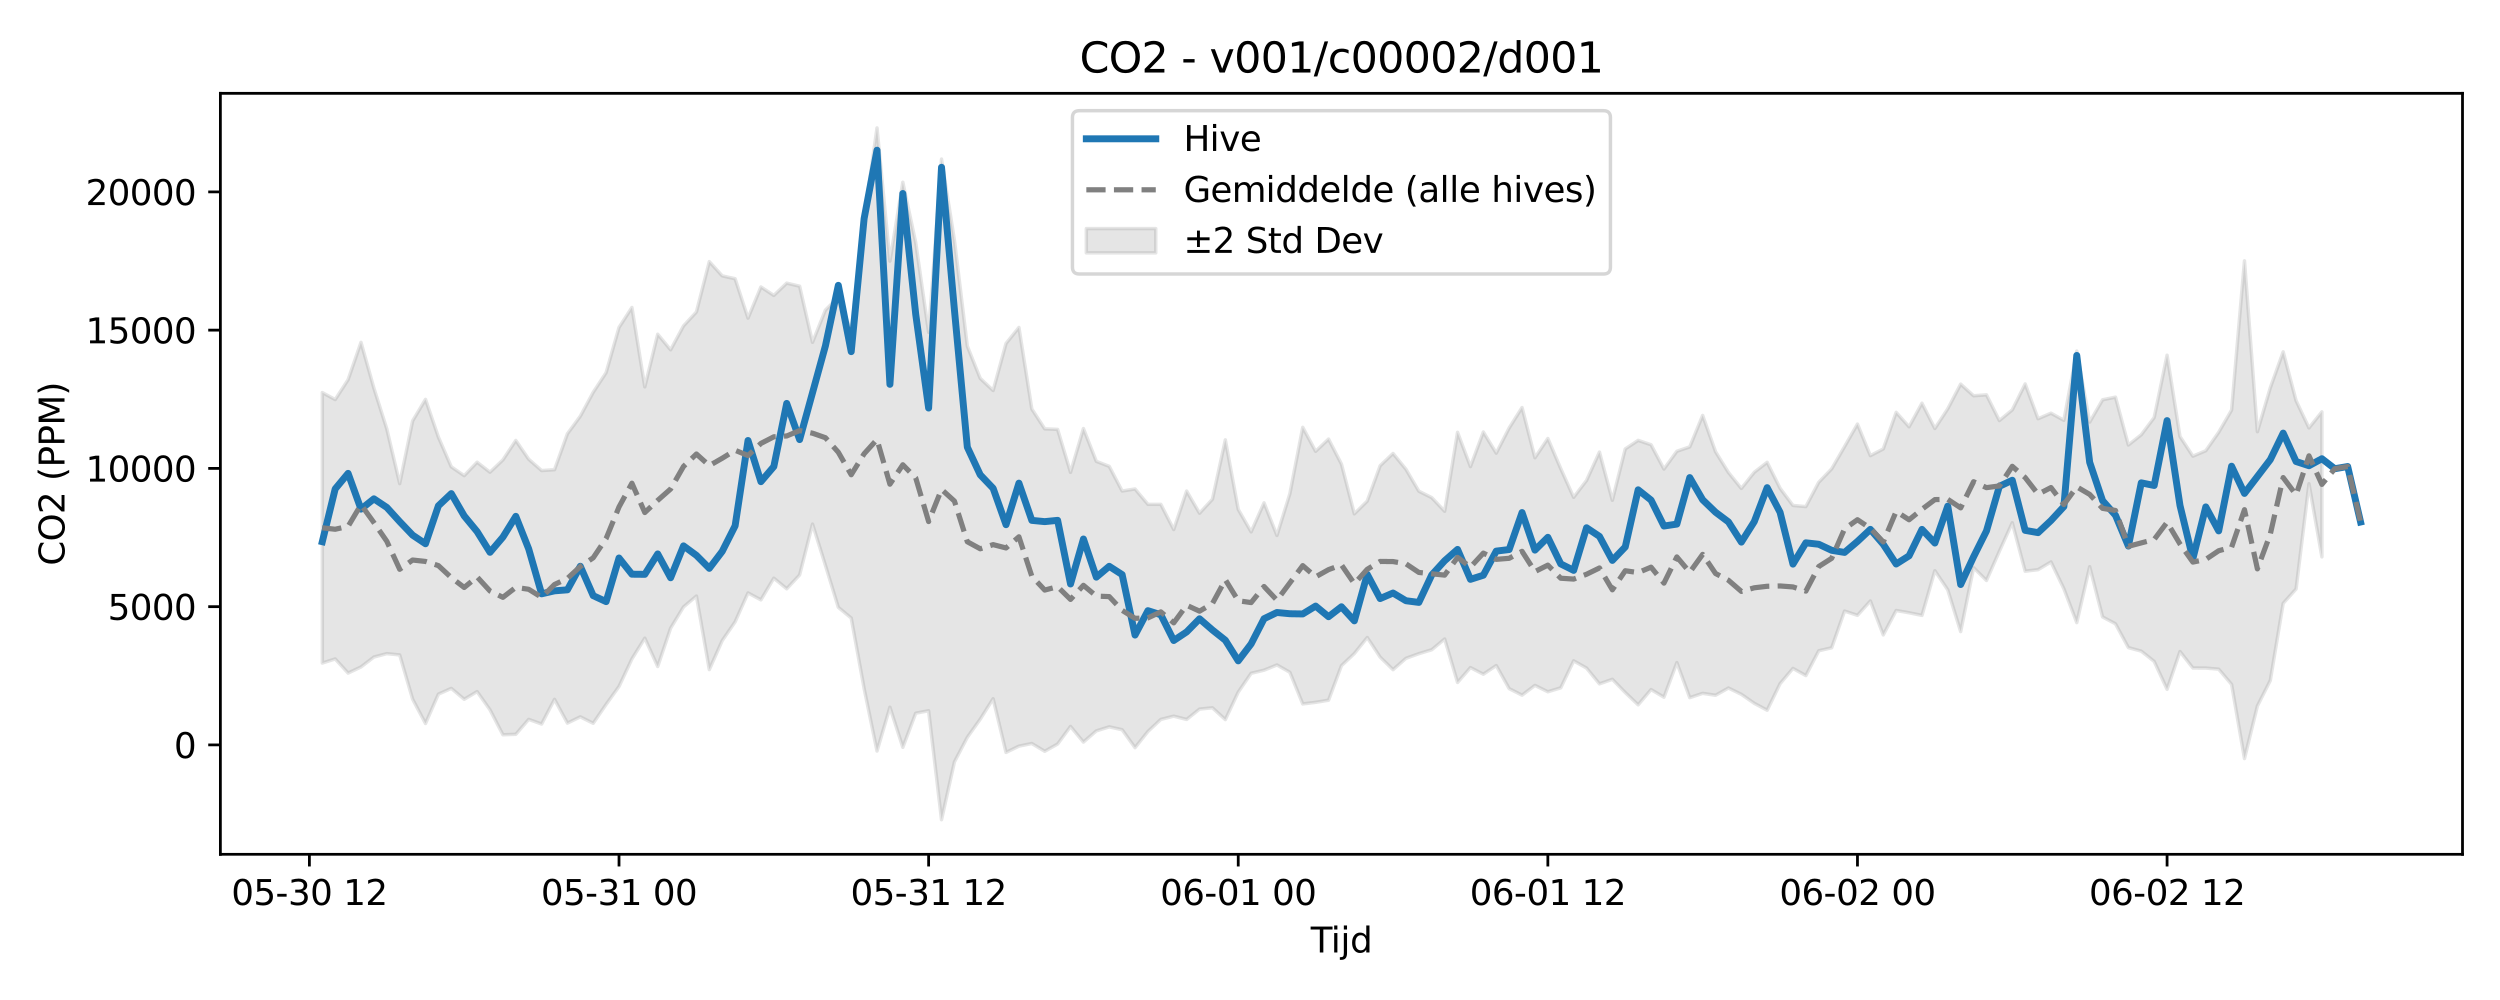 <?xml version="1.0" encoding="utf-8" standalone="no"?>
<!DOCTYPE svg PUBLIC "-//W3C//DTD SVG 1.1//EN"
  "http://www.w3.org/Graphics/SVG/1.1/DTD/svg11.dtd">
<svg xmlns:xlink="http://www.w3.org/1999/xlink" width="720pt" height="288pt" viewBox="0 0 720 288" xmlns="http://www.w3.org/2000/svg" version="1.1">
 <defs>
  <style type="text/css">*{stroke-linejoin: round; stroke-linecap: butt}</style>
 </defs>
 <g id="figure_1">
  <g id="patch_1">
   <path d="M 0 288 
L 720 288 
L 720 0 
L 0 0 
z
" style="fill: #ffffff"/>
  </g>
  <g id="axes_1">
   <g id="patch_2">
    <path d="M 63.47 246.04 
L 709.2 246.04 
L 709.2 26.88 
L 63.47 26.88 
z
" style="fill: #ffffff"/>
   </g>
   <g id="FillBetweenPolyCollection_1">
    <defs>
     <path id="m16fd9bbaed" d="M 92.821 -174.942 
L 92.821 -97.038 
L 96.537 -98.224 
L 100.252 -94.155 
L 103.967 -95.912 
L 107.683 -98.771 
L 111.398 -99.751 
L 115.114 -99.376 
L 118.829 -86.657 
L 122.544 -79.624 
L 126.26 -88.085 
L 129.975 -89.747 
L 133.69 -86.605 
L 137.406 -88.816 
L 141.121 -83.571 
L 144.836 -76.383 
L 148.552 -76.519 
L 152.267 -80.82 
L 155.983 -79.477 
L 159.698 -86.599 
L 163.413 -79.742 
L 167.129 -81.551 
L 170.844 -79.695 
L 174.559 -85.127 
L 178.275 -90.304 
L 181.99 -98.219 
L 185.705 -104.205 
L 189.421 -96.044 
L 193.136 -107.08 
L 196.852 -113.195 
L 200.567 -116.335 
L 204.282 -95.151 
L 207.998 -103.497 
L 211.713 -108.905 
L 215.428 -117.235 
L 219.144 -115.233 
L 222.859 -121.488 
L 226.574 -118.427 
L 230.29 -122.42 
L 234.005 -137.067 
L 237.721 -125.183 
L 241.436 -113.085 
L 245.151 -110.001 
L 248.867 -89.713 
L 252.582 -71.7 
L 256.297 -84.316 
L 260.013 -72.768 
L 263.728 -82.601 
L 267.443 -83.304 
L 271.159 -51.922 
L 274.874 -68.562 
L 278.589 -75.65 
L 282.305 -80.87 
L 286.02 -86.763 
L 289.736 -71.301 
L 293.451 -73.111 
L 297.166 -73.869 
L 300.882 -71.629 
L 304.597 -73.724 
L 308.312 -78.782 
L 312.028 -74.279 
L 315.743 -77.502 
L 319.458 -78.667 
L 323.174 -77.838 
L 326.889 -72.668 
L 330.605 -77.336 
L 334.32 -80.811 
L 338.035 -81.745 
L 341.751 -80.799 
L 345.466 -83.781 
L 349.181 -84.152 
L 352.897 -80.753 
L 356.612 -88.667 
L 360.327 -94.09 
L 364.043 -94.985 
L 367.758 -96.492 
L 371.474 -94.39 
L 375.189 -85.267 
L 378.904 -85.727 
L 382.62 -86.34 
L 386.335 -96.282 
L 390.05 -99.778 
L 393.766 -104.398 
L 397.481 -98.752 
L 401.196 -95.131 
L 404.912 -98.405 
L 408.627 -99.74 
L 412.343 -100.87 
L 416.058 -103.971 
L 419.773 -91.457 
L 423.489 -95.737 
L 427.204 -93.824 
L 430.919 -96.32 
L 434.635 -89.676 
L 438.35 -87.791 
L 442.065 -90.602 
L 445.781 -88.768 
L 449.496 -89.904 
L 453.212 -97.682 
L 456.927 -95.595 
L 460.642 -91.046 
L 464.358 -92.357 
L 468.073 -88.549 
L 471.788 -85.011 
L 475.504 -89.403 
L 479.219 -87.203 
L 482.934 -97.173 
L 486.65 -87.071 
L 490.365 -88.318 
L 494.081 -87.76 
L 497.796 -89.848 
L 501.511 -88.032 
L 505.227 -85.446 
L 508.942 -83.454 
L 512.657 -91.096 
L 516.373 -95.494 
L 520.088 -93.433 
L 523.803 -100.579 
L 527.519 -101.437 
L 531.234 -112.008 
L 534.949 -110.781 
L 538.665 -114.923 
L 542.38 -105.139 
L 546.096 -112.174 
L 549.811 -111.524 
L 553.526 -110.764 
L 557.242 -123.637 
L 560.957 -118.122 
L 564.672 -106.09 
L 568.388 -124.502 
L 572.103 -120.823 
L 575.818 -129.225 
L 579.534 -137.452 
L 583.249 -123.492 
L 586.965 -123.935 
L 590.68 -126.158 
L 594.395 -118.444 
L 598.111 -108.688 
L 601.826 -124.797 
L 605.541 -110.328 
L 609.257 -108.349 
L 612.972 -101.485 
L 616.687 -100.472 
L 620.403 -97.515 
L 624.118 -89.475 
L 627.834 -100.364 
L 631.549 -95.615 
L 635.264 -95.595 
L 638.98 -95.281 
L 642.695 -90.908 
L 646.41 -69.535 
L 650.126 -84.667 
L 653.841 -92.011 
L 657.556 -114.231 
L 661.272 -118.377 
L 664.987 -148.675 
L 668.703 -127.611 
L 668.703 -169.392 
L 668.703 -169.392 
L 664.987 -164.756 
L 661.272 -172.613 
L 657.556 -186.677 
L 653.841 -176.304 
L 650.126 -163.669 
L 646.41 -212.883 
L 642.695 -169.887 
L 638.98 -163.493 
L 635.264 -158.191 
L 631.549 -156.621 
L 627.834 -162.294 
L 624.118 -185.702 
L 620.403 -167.743 
L 616.687 -162.799 
L 612.972 -159.836 
L 609.257 -173.622 
L 605.541 -172.861 
L 601.826 -166.434 
L 598.111 -186.893 
L 594.395 -166.946 
L 590.68 -169.007 
L 586.965 -167.403 
L 583.249 -177.43 
L 579.534 -169.951 
L 575.818 -166.878 
L 572.103 -174.287 
L 568.388 -174.024 
L 564.672 -177.377 
L 560.957 -170.271 
L 557.242 -164.593 
L 553.526 -171.883 
L 549.811 -165.088 
L 546.096 -169.245 
L 542.38 -158.708 
L 538.665 -156.768 
L 534.949 -165.869 
L 531.234 -159.376 
L 527.519 -152.97 
L 523.803 -149.113 
L 520.088 -142.097 
L 516.373 -142.432 
L 512.657 -147.389 
L 508.942 -154.854 
L 505.227 -151.985 
L 501.511 -147.326 
L 497.796 -151.925 
L 494.081 -157.899 
L 490.365 -168.36 
L 486.65 -159.303 
L 482.934 -158.035 
L 479.219 -152.917 
L 475.504 -159.908 
L 471.788 -161.177 
L 468.073 -158.709 
L 464.358 -143.911 
L 460.642 -157.805 
L 456.927 -149.636 
L 453.212 -144.768 
L 449.496 -153.038 
L 445.781 -161.717 
L 442.065 -156.164 
L 438.35 -170.634 
L 434.635 -164.734 
L 430.919 -157.496 
L 427.204 -163.586 
L 423.489 -153.614 
L 419.773 -163.489 
L 416.058 -140.756 
L 412.343 -144.681 
L 408.627 -146.538 
L 404.912 -152.852 
L 401.196 -157.408 
L 397.481 -153.861 
L 393.766 -143.687 
L 390.05 -140.007 
L 386.335 -154.355 
L 382.62 -161.549 
L 378.904 -158.014 
L 375.189 -164.933 
L 371.474 -145.781 
L 367.758 -133.8 
L 364.043 -143.188 
L 360.327 -134.823 
L 356.612 -141.303 
L 352.897 -161.325 
L 349.181 -144.22 
L 345.466 -140.188 
L 341.751 -146.579 
L 338.035 -135.495 
L 334.32 -142.749 
L 330.605 -142.751 
L 326.889 -147.178 
L 323.174 -146.598 
L 319.458 -153.692 
L 315.743 -155.138 
L 312.028 -164.575 
L 308.312 -151.958 
L 304.597 -164.339 
L 300.882 -164.493 
L 297.166 -170.208 
L 293.451 -193.689 
L 289.736 -189.083 
L 286.02 -175.531 
L 282.305 -179.03 
L 278.589 -188.304 
L 274.874 -218.811 
L 271.159 -242.199 
L 267.443 -192.287 
L 263.728 -218.107 
L 260.013 -235.524 
L 256.297 -212.795 
L 252.582 -251.158 
L 248.867 -224.921 
L 245.151 -192.546 
L 241.436 -202.408 
L 237.721 -198.702 
L 234.005 -189.408 
L 230.29 -205.574 
L 226.574 -206.46 
L 222.859 -202.915 
L 219.144 -205.356 
L 215.428 -196.381 
L 211.713 -207.728 
L 207.998 -208.551 
L 204.282 -212.655 
L 200.567 -198.155 
L 196.852 -194.141 
L 193.136 -187.254 
L 189.421 -191.743 
L 185.705 -176.579 
L 181.99 -199.451 
L 178.275 -193.696 
L 174.559 -180.675 
L 170.844 -175.017 
L 167.129 -168.133 
L 163.413 -163.066 
L 159.698 -152.728 
L 155.983 -152.481 
L 152.267 -155.745 
L 148.552 -161.154 
L 144.836 -155.549 
L 141.121 -152.002 
L 137.406 -154.885 
L 133.69 -151.012 
L 129.975 -153.552 
L 126.26 -162.116 
L 122.544 -172.989 
L 118.829 -166.77 
L 115.114 -148.71 
L 111.398 -164.48 
L 107.683 -176.213 
L 103.967 -189.406 
L 100.252 -178.653 
L 96.537 -172.926 
L 92.821 -174.942 
z
" style="stroke: #808080; stroke-opacity: 0.2"/>
    </defs>
    <g clip-path="url(#p2570e0ee5f)">
     <use xlink:href="#m16fd9bbaed" x="0" y="288" style="fill: #808080; fill-opacity: 0.2; stroke: #808080; stroke-opacity: 0.2"/>
    </g>
   </g>
   <g id="matplotlib.axis_1">
    <g id="xtick_1">
     <g id="line2d_1">
      <defs>
       <path id="me4a7b52207" d="M 0 0 
L 0 3.5 
" style="stroke: #000000; stroke-width: 0.8"/>
      </defs>
      <g>
       <use xlink:href="#me4a7b52207" x="89.106" y="246.04" style="stroke: #000000; stroke-width: 0.8"/>
      </g>
     </g>
     <g id="text_1">
      <!-- 05-30 12 -->
      <g transform="translate(66.626 260.638) scale(0.1 -0.1)">
       <defs>
        <path id="DejaVuSans-30" d="M 2034 4250 
Q 1547 4250 1301 3770 
Q 1056 3291 1056 2328 
Q 1056 1369 1301 889 
Q 1547 409 2034 409 
Q 2525 409 2770 889 
Q 3016 1369 3016 2328 
Q 3016 3291 2770 3770 
Q 2525 4250 2034 4250 
z
M 2034 4750 
Q 2819 4750 3233 4129 
Q 3647 3509 3647 2328 
Q 3647 1150 3233 529 
Q 2819 -91 2034 -91 
Q 1250 -91 836 529 
Q 422 1150 422 2328 
Q 422 3509 836 4129 
Q 1250 4750 2034 4750 
z
" transform="scale(0.016)"/>
        <path id="DejaVuSans-35" d="M 691 4666 
L 3169 4666 
L 3169 4134 
L 1269 4134 
L 1269 2991 
Q 1406 3038 1543 3061 
Q 1681 3084 1819 3084 
Q 2600 3084 3056 2656 
Q 3513 2228 3513 1497 
Q 3513 744 3044 326 
Q 2575 -91 1722 -91 
Q 1428 -91 1123 -41 
Q 819 9 494 109 
L 494 744 
Q 775 591 1075 516 
Q 1375 441 1709 441 
Q 2250 441 2565 725 
Q 2881 1009 2881 1497 
Q 2881 1984 2565 2268 
Q 2250 2553 1709 2553 
Q 1456 2553 1204 2497 
Q 953 2441 691 2322 
L 691 4666 
z
" transform="scale(0.016)"/>
        <path id="DejaVuSans-2d" d="M 313 2009 
L 1997 2009 
L 1997 1497 
L 313 1497 
L 313 2009 
z
" transform="scale(0.016)"/>
        <path id="DejaVuSans-33" d="M 2597 2516 
Q 3050 2419 3304 2112 
Q 3559 1806 3559 1356 
Q 3559 666 3084 287 
Q 2609 -91 1734 -91 
Q 1441 -91 1130 -33 
Q 819 25 488 141 
L 488 750 
Q 750 597 1062 519 
Q 1375 441 1716 441 
Q 2309 441 2620 675 
Q 2931 909 2931 1356 
Q 2931 1769 2642 2001 
Q 2353 2234 1838 2234 
L 1294 2234 
L 1294 2753 
L 1863 2753 
Q 2328 2753 2575 2939 
Q 2822 3125 2822 3475 
Q 2822 3834 2567 4026 
Q 2313 4219 1838 4219 
Q 1578 4219 1281 4162 
Q 984 4106 628 3988 
L 628 4550 
Q 988 4650 1302 4700 
Q 1616 4750 1894 4750 
Q 2613 4750 3031 4423 
Q 3450 4097 3450 3541 
Q 3450 3153 3228 2886 
Q 3006 2619 2597 2516 
z
" transform="scale(0.016)"/>
        <path id="DejaVuSans-20" transform="scale(0.016)"/>
        <path id="DejaVuSans-31" d="M 794 531 
L 1825 531 
L 1825 4091 
L 703 3866 
L 703 4441 
L 1819 4666 
L 2450 4666 
L 2450 531 
L 3481 531 
L 3481 0 
L 794 0 
L 794 531 
z
" transform="scale(0.016)"/>
        <path id="DejaVuSans-32" d="M 1228 531 
L 3431 531 
L 3431 0 
L 469 0 
L 469 531 
Q 828 903 1448 1529 
Q 2069 2156 2228 2338 
Q 2531 2678 2651 2914 
Q 2772 3150 2772 3378 
Q 2772 3750 2511 3984 
Q 2250 4219 1831 4219 
Q 1534 4219 1204 4116 
Q 875 4013 500 3803 
L 500 4441 
Q 881 4594 1212 4672 
Q 1544 4750 1819 4750 
Q 2544 4750 2975 4387 
Q 3406 4025 3406 3419 
Q 3406 3131 3298 2873 
Q 3191 2616 2906 2266 
Q 2828 2175 2409 1742 
Q 1991 1309 1228 531 
z
" transform="scale(0.016)"/>
       </defs>
       <use xlink:href="#DejaVuSans-30"/>
       <use xlink:href="#DejaVuSans-35" transform="translate(63.623 0)"/>
       <use xlink:href="#DejaVuSans-2d" transform="translate(127.246 0)"/>
       <use xlink:href="#DejaVuSans-33" transform="translate(163.33 0)"/>
       <use xlink:href="#DejaVuSans-30" transform="translate(226.953 0)"/>
       <use xlink:href="#DejaVuSans-20" transform="translate(290.576 0)"/>
       <use xlink:href="#DejaVuSans-31" transform="translate(322.363 0)"/>
       <use xlink:href="#DejaVuSans-32" transform="translate(385.986 0)"/>
      </g>
     </g>
    </g>
    <g id="xtick_2">
     <g id="line2d_2">
      <g>
       <use xlink:href="#me4a7b52207" x="178.275" y="246.04" style="stroke: #000000; stroke-width: 0.8"/>
      </g>
     </g>
     <g id="text_2">
      <!-- 05-31 00 -->
      <g transform="translate(155.794 260.638) scale(0.1 -0.1)">
       <use xlink:href="#DejaVuSans-30"/>
       <use xlink:href="#DejaVuSans-35" transform="translate(63.623 0)"/>
       <use xlink:href="#DejaVuSans-2d" transform="translate(127.246 0)"/>
       <use xlink:href="#DejaVuSans-33" transform="translate(163.33 0)"/>
       <use xlink:href="#DejaVuSans-31" transform="translate(226.953 0)"/>
       <use xlink:href="#DejaVuSans-20" transform="translate(290.576 0)"/>
       <use xlink:href="#DejaVuSans-30" transform="translate(322.363 0)"/>
       <use xlink:href="#DejaVuSans-30" transform="translate(385.986 0)"/>
      </g>
     </g>
    </g>
    <g id="xtick_3">
     <g id="line2d_3">
      <g>
       <use xlink:href="#me4a7b52207" x="267.443" y="246.04" style="stroke: #000000; stroke-width: 0.8"/>
      </g>
     </g>
     <g id="text_3">
      <!-- 05-31 12 -->
      <g transform="translate(244.963 260.638) scale(0.1 -0.1)">
       <use xlink:href="#DejaVuSans-30"/>
       <use xlink:href="#DejaVuSans-35" transform="translate(63.623 0)"/>
       <use xlink:href="#DejaVuSans-2d" transform="translate(127.246 0)"/>
       <use xlink:href="#DejaVuSans-33" transform="translate(163.33 0)"/>
       <use xlink:href="#DejaVuSans-31" transform="translate(226.953 0)"/>
       <use xlink:href="#DejaVuSans-20" transform="translate(290.576 0)"/>
       <use xlink:href="#DejaVuSans-31" transform="translate(322.363 0)"/>
       <use xlink:href="#DejaVuSans-32" transform="translate(385.986 0)"/>
      </g>
     </g>
    </g>
    <g id="xtick_4">
     <g id="line2d_4">
      <g>
       <use xlink:href="#me4a7b52207" x="356.612" y="246.04" style="stroke: #000000; stroke-width: 0.8"/>
      </g>
     </g>
     <g id="text_4">
      <!-- 06-01 00 -->
      <g transform="translate(334.132 260.638) scale(0.1 -0.1)">
       <defs>
        <path id="DejaVuSans-36" d="M 2113 2584 
Q 1688 2584 1439 2293 
Q 1191 2003 1191 1497 
Q 1191 994 1439 701 
Q 1688 409 2113 409 
Q 2538 409 2786 701 
Q 3034 994 3034 1497 
Q 3034 2003 2786 2293 
Q 2538 2584 2113 2584 
z
M 3366 4563 
L 3366 3988 
Q 3128 4100 2886 4159 
Q 2644 4219 2406 4219 
Q 1781 4219 1451 3797 
Q 1122 3375 1075 2522 
Q 1259 2794 1537 2939 
Q 1816 3084 2150 3084 
Q 2853 3084 3261 2657 
Q 3669 2231 3669 1497 
Q 3669 778 3244 343 
Q 2819 -91 2113 -91 
Q 1303 -91 875 529 
Q 447 1150 447 2328 
Q 447 3434 972 4092 
Q 1497 4750 2381 4750 
Q 2619 4750 2861 4703 
Q 3103 4656 3366 4563 
z
" transform="scale(0.016)"/>
       </defs>
       <use xlink:href="#DejaVuSans-30"/>
       <use xlink:href="#DejaVuSans-36" transform="translate(63.623 0)"/>
       <use xlink:href="#DejaVuSans-2d" transform="translate(127.246 0)"/>
       <use xlink:href="#DejaVuSans-30" transform="translate(163.33 0)"/>
       <use xlink:href="#DejaVuSans-31" transform="translate(226.953 0)"/>
       <use xlink:href="#DejaVuSans-20" transform="translate(290.576 0)"/>
       <use xlink:href="#DejaVuSans-30" transform="translate(322.363 0)"/>
       <use xlink:href="#DejaVuSans-30" transform="translate(385.986 0)"/>
      </g>
     </g>
    </g>
    <g id="xtick_5">
     <g id="line2d_5">
      <g>
       <use xlink:href="#me4a7b52207" x="445.781" y="246.04" style="stroke: #000000; stroke-width: 0.8"/>
      </g>
     </g>
     <g id="text_5">
      <!-- 06-01 12 -->
      <g transform="translate(423.3 260.638) scale(0.1 -0.1)">
       <use xlink:href="#DejaVuSans-30"/>
       <use xlink:href="#DejaVuSans-36" transform="translate(63.623 0)"/>
       <use xlink:href="#DejaVuSans-2d" transform="translate(127.246 0)"/>
       <use xlink:href="#DejaVuSans-30" transform="translate(163.33 0)"/>
       <use xlink:href="#DejaVuSans-31" transform="translate(226.953 0)"/>
       <use xlink:href="#DejaVuSans-20" transform="translate(290.576 0)"/>
       <use xlink:href="#DejaVuSans-31" transform="translate(322.363 0)"/>
       <use xlink:href="#DejaVuSans-32" transform="translate(385.986 0)"/>
      </g>
     </g>
    </g>
    <g id="xtick_6">
     <g id="line2d_6">
      <g>
       <use xlink:href="#me4a7b52207" x="534.949" y="246.04" style="stroke: #000000; stroke-width: 0.8"/>
      </g>
     </g>
     <g id="text_6">
      <!-- 06-02 00 -->
      <g transform="translate(512.469 260.638) scale(0.1 -0.1)">
       <use xlink:href="#DejaVuSans-30"/>
       <use xlink:href="#DejaVuSans-36" transform="translate(63.623 0)"/>
       <use xlink:href="#DejaVuSans-2d" transform="translate(127.246 0)"/>
       <use xlink:href="#DejaVuSans-30" transform="translate(163.33 0)"/>
       <use xlink:href="#DejaVuSans-32" transform="translate(226.953 0)"/>
       <use xlink:href="#DejaVuSans-20" transform="translate(290.576 0)"/>
       <use xlink:href="#DejaVuSans-30" transform="translate(322.363 0)"/>
       <use xlink:href="#DejaVuSans-30" transform="translate(385.986 0)"/>
      </g>
     </g>
    </g>
    <g id="xtick_7">
     <g id="line2d_7">
      <g>
       <use xlink:href="#me4a7b52207" x="624.118" y="246.04" style="stroke: #000000; stroke-width: 0.8"/>
      </g>
     </g>
     <g id="text_7">
      <!-- 06-02 12 -->
      <g transform="translate(601.638 260.638) scale(0.1 -0.1)">
       <use xlink:href="#DejaVuSans-30"/>
       <use xlink:href="#DejaVuSans-36" transform="translate(63.623 0)"/>
       <use xlink:href="#DejaVuSans-2d" transform="translate(127.246 0)"/>
       <use xlink:href="#DejaVuSans-30" transform="translate(163.33 0)"/>
       <use xlink:href="#DejaVuSans-32" transform="translate(226.953 0)"/>
       <use xlink:href="#DejaVuSans-20" transform="translate(290.576 0)"/>
       <use xlink:href="#DejaVuSans-31" transform="translate(322.363 0)"/>
       <use xlink:href="#DejaVuSans-32" transform="translate(385.986 0)"/>
      </g>
     </g>
    </g>
    <g id="text_8">
     <!-- Tijd -->
     <g transform="translate(377.485 274.317) scale(0.1 -0.1)">
      <defs>
       <path id="DejaVuSans-54" d="M -19 4666 
L 3928 4666 
L 3928 4134 
L 2272 4134 
L 2272 0 
L 1638 0 
L 1638 4134 
L -19 4134 
L -19 4666 
z
" transform="scale(0.016)"/>
       <path id="DejaVuSans-69" d="M 603 3500 
L 1178 3500 
L 1178 0 
L 603 0 
L 603 3500 
z
M 603 4863 
L 1178 4863 
L 1178 4134 
L 603 4134 
L 603 4863 
z
" transform="scale(0.016)"/>
       <path id="DejaVuSans-6a" d="M 603 3500 
L 1178 3500 
L 1178 -63 
Q 1178 -731 923 -1031 
Q 669 -1331 103 -1331 
L -116 -1331 
L -116 -844 
L 38 -844 
Q 366 -844 484 -692 
Q 603 -541 603 -63 
L 603 3500 
z
M 603 4863 
L 1178 4863 
L 1178 4134 
L 603 4134 
L 603 4863 
z
" transform="scale(0.016)"/>
       <path id="DejaVuSans-64" d="M 2906 2969 
L 2906 4863 
L 3481 4863 
L 3481 0 
L 2906 0 
L 2906 525 
Q 2725 213 2448 61 
Q 2172 -91 1784 -91 
Q 1150 -91 751 415 
Q 353 922 353 1747 
Q 353 2572 751 3078 
Q 1150 3584 1784 3584 
Q 2172 3584 2448 3432 
Q 2725 3281 2906 2969 
z
M 947 1747 
Q 947 1113 1208 752 
Q 1469 391 1925 391 
Q 2381 391 2643 752 
Q 2906 1113 2906 1747 
Q 2906 2381 2643 2742 
Q 2381 3103 1925 3103 
Q 1469 3103 1208 2742 
Q 947 2381 947 1747 
z
" transform="scale(0.016)"/>
      </defs>
      <use xlink:href="#DejaVuSans-54"/>
      <use xlink:href="#DejaVuSans-69" transform="translate(57.959 0)"/>
      <use xlink:href="#DejaVuSans-6a" transform="translate(85.742 0)"/>
      <use xlink:href="#DejaVuSans-64" transform="translate(113.525 0)"/>
     </g>
    </g>
   </g>
   <g id="matplotlib.axis_2">
    <g id="ytick_1">
     <g id="line2d_8">
      <defs>
       <path id="m08d2288d53" d="M 0 0 
L -3.5 0 
" style="stroke: #000000; stroke-width: 0.8"/>
      </defs>
      <g>
       <use xlink:href="#m08d2288d53" x="63.47" y="214.532" style="stroke: #000000; stroke-width: 0.8"/>
      </g>
     </g>
     <g id="text_9">
      <!-- 0 -->
      <g transform="translate(50.108 218.331) scale(0.1 -0.1)">
       <use xlink:href="#DejaVuSans-30"/>
      </g>
     </g>
    </g>
    <g id="ytick_2">
     <g id="line2d_9">
      <g>
       <use xlink:href="#m08d2288d53" x="63.47" y="174.716" style="stroke: #000000; stroke-width: 0.8"/>
      </g>
     </g>
     <g id="text_10">
      <!-- 5000 -->
      <g transform="translate(31.02 178.515) scale(0.1 -0.1)">
       <use xlink:href="#DejaVuSans-35"/>
       <use xlink:href="#DejaVuSans-30" transform="translate(63.623 0)"/>
       <use xlink:href="#DejaVuSans-30" transform="translate(127.246 0)"/>
       <use xlink:href="#DejaVuSans-30" transform="translate(190.869 0)"/>
      </g>
     </g>
    </g>
    <g id="ytick_3">
     <g id="line2d_10">
      <g>
       <use xlink:href="#m08d2288d53" x="63.47" y="134.9" style="stroke: #000000; stroke-width: 0.8"/>
      </g>
     </g>
     <g id="text_11">
      <!-- 10000 -->
      <g transform="translate(24.657 138.699) scale(0.1 -0.1)">
       <use xlink:href="#DejaVuSans-31"/>
       <use xlink:href="#DejaVuSans-30" transform="translate(63.623 0)"/>
       <use xlink:href="#DejaVuSans-30" transform="translate(127.246 0)"/>
       <use xlink:href="#DejaVuSans-30" transform="translate(190.869 0)"/>
       <use xlink:href="#DejaVuSans-30" transform="translate(254.492 0)"/>
      </g>
     </g>
    </g>
    <g id="ytick_4">
     <g id="line2d_11">
      <g>
       <use xlink:href="#m08d2288d53" x="63.47" y="95.084" style="stroke: #000000; stroke-width: 0.8"/>
      </g>
     </g>
     <g id="text_12">
      <!-- 15000 -->
      <g transform="translate(24.657 98.883) scale(0.1 -0.1)">
       <use xlink:href="#DejaVuSans-31"/>
       <use xlink:href="#DejaVuSans-35" transform="translate(63.623 0)"/>
       <use xlink:href="#DejaVuSans-30" transform="translate(127.246 0)"/>
       <use xlink:href="#DejaVuSans-30" transform="translate(190.869 0)"/>
       <use xlink:href="#DejaVuSans-30" transform="translate(254.492 0)"/>
      </g>
     </g>
    </g>
    <g id="ytick_5">
     <g id="line2d_12">
      <g>
       <use xlink:href="#m08d2288d53" x="63.47" y="55.268" style="stroke: #000000; stroke-width: 0.8"/>
      </g>
     </g>
     <g id="text_13">
      <!-- 20000 -->
      <g transform="translate(24.657 59.067) scale(0.1 -0.1)">
       <use xlink:href="#DejaVuSans-32"/>
       <use xlink:href="#DejaVuSans-30" transform="translate(63.623 0)"/>
       <use xlink:href="#DejaVuSans-30" transform="translate(127.246 0)"/>
       <use xlink:href="#DejaVuSans-30" transform="translate(190.869 0)"/>
       <use xlink:href="#DejaVuSans-30" transform="translate(254.492 0)"/>
      </g>
     </g>
    </g>
    <g id="text_14">
     <!-- CO2 (PPM) -->
     <g transform="translate(18.578 162.903) rotate(-90) scale(0.1 -0.1)">
      <defs>
       <path id="DejaVuSans-43" d="M 4122 4306 
L 4122 3641 
Q 3803 3938 3442 4084 
Q 3081 4231 2675 4231 
Q 1875 4231 1450 3742 
Q 1025 3253 1025 2328 
Q 1025 1406 1450 917 
Q 1875 428 2675 428 
Q 3081 428 3442 575 
Q 3803 722 4122 1019 
L 4122 359 
Q 3791 134 3420 21 
Q 3050 -91 2638 -91 
Q 1578 -91 968 557 
Q 359 1206 359 2328 
Q 359 3453 968 4101 
Q 1578 4750 2638 4750 
Q 3056 4750 3426 4639 
Q 3797 4528 4122 4306 
z
" transform="scale(0.016)"/>
       <path id="DejaVuSans-4f" d="M 2522 4238 
Q 1834 4238 1429 3725 
Q 1025 3213 1025 2328 
Q 1025 1447 1429 934 
Q 1834 422 2522 422 
Q 3209 422 3611 934 
Q 4013 1447 4013 2328 
Q 4013 3213 3611 3725 
Q 3209 4238 2522 4238 
z
M 2522 4750 
Q 3503 4750 4090 4092 
Q 4678 3434 4678 2328 
Q 4678 1225 4090 567 
Q 3503 -91 2522 -91 
Q 1538 -91 948 565 
Q 359 1222 359 2328 
Q 359 3434 948 4092 
Q 1538 4750 2522 4750 
z
" transform="scale(0.016)"/>
       <path id="DejaVuSans-28" d="M 1984 4856 
Q 1566 4138 1362 3434 
Q 1159 2731 1159 2009 
Q 1159 1288 1364 580 
Q 1569 -128 1984 -844 
L 1484 -844 
Q 1016 -109 783 600 
Q 550 1309 550 2009 
Q 550 2706 781 3412 
Q 1013 4119 1484 4856 
L 1984 4856 
z
" transform="scale(0.016)"/>
       <path id="DejaVuSans-50" d="M 1259 4147 
L 1259 2394 
L 2053 2394 
Q 2494 2394 2734 2622 
Q 2975 2850 2975 3272 
Q 2975 3691 2734 3919 
Q 2494 4147 2053 4147 
L 1259 4147 
z
M 628 4666 
L 2053 4666 
Q 2838 4666 3239 4311 
Q 3641 3956 3641 3272 
Q 3641 2581 3239 2228 
Q 2838 1875 2053 1875 
L 1259 1875 
L 1259 0 
L 628 0 
L 628 4666 
z
" transform="scale(0.016)"/>
       <path id="DejaVuSans-4d" d="M 628 4666 
L 1569 4666 
L 2759 1491 
L 3956 4666 
L 4897 4666 
L 4897 0 
L 4281 0 
L 4281 4097 
L 3078 897 
L 2444 897 
L 1241 4097 
L 1241 0 
L 628 0 
L 628 4666 
z
" transform="scale(0.016)"/>
       <path id="DejaVuSans-29" d="M 513 4856 
L 1013 4856 
Q 1481 4119 1714 3412 
Q 1947 2706 1947 2009 
Q 1947 1309 1714 600 
Q 1481 -109 1013 -844 
L 513 -844 
Q 928 -128 1133 580 
Q 1338 1288 1338 2009 
Q 1338 2731 1133 3434 
Q 928 4138 513 4856 
z
" transform="scale(0.016)"/>
      </defs>
      <use xlink:href="#DejaVuSans-43"/>
      <use xlink:href="#DejaVuSans-4f" transform="translate(69.824 0)"/>
      <use xlink:href="#DejaVuSans-32" transform="translate(148.535 0)"/>
      <use xlink:href="#DejaVuSans-20" transform="translate(212.158 0)"/>
      <use xlink:href="#DejaVuSans-28" transform="translate(243.945 0)"/>
      <use xlink:href="#DejaVuSans-50" transform="translate(282.959 0)"/>
      <use xlink:href="#DejaVuSans-50" transform="translate(343.262 0)"/>
      <use xlink:href="#DejaVuSans-4d" transform="translate(403.564 0)"/>
      <use xlink:href="#DejaVuSans-29" transform="translate(489.844 0)"/>
     </g>
    </g>
   </g>
   <g id="line2d_13">
    <path d="M 92.821 156.013 
L 96.537 140.803 
L 100.252 136.333 
L 103.967 146.627 
L 107.683 143.662 
L 111.398 146.136 
L 115.114 150.226 
L 118.829 154.115 
L 122.544 156.603 
L 126.26 145.671 
L 129.975 142.162 
L 133.69 148.583 
L 137.406 153.096 
L 141.121 159.06 
L 144.836 154.688 
L 148.552 148.708 
L 152.267 158.097 
L 155.983 171.023 
L 159.698 170.161 
L 163.413 169.871 
L 167.129 163.087 
L 170.844 171.552 
L 174.559 173.266 
L 178.275 160.706 
L 181.99 165.372 
L 185.705 165.409 
L 189.421 159.533 
L 193.136 166.394 
L 196.852 157.215 
L 200.567 159.947 
L 204.282 163.681 
L 207.998 158.797 
L 211.713 151.439 
L 215.428 126.865 
L 219.144 138.722 
L 222.859 134.366 
L 226.574 116.186 
L 230.29 126.6 
L 237.721 99.607 
L 241.436 82.18 
L 245.151 101.271 
L 248.867 62.945 
L 252.582 43.26 
L 256.297 110.684 
L 260.013 55.73 
L 263.728 90.517 
L 267.443 117.512 
L 271.159 48.181 
L 274.874 89.247 
L 278.589 128.78 
L 282.305 136.745 
L 286.02 140.637 
L 289.736 151.109 
L 293.451 139.149 
L 297.166 149.868 
L 300.882 150.229 
L 304.597 149.859 
L 308.312 168.186 
L 312.028 155.238 
L 315.743 166.219 
L 319.458 163.097 
L 323.174 165.486 
L 326.889 182.897 
L 330.605 175.873 
L 334.32 177.054 
L 338.035 184.468 
L 341.751 181.994 
L 345.466 178.214 
L 349.181 181.439 
L 352.897 184.388 
L 356.612 190.324 
L 360.327 185.439 
L 364.043 178.19 
L 367.758 176.396 
L 371.474 176.757 
L 375.189 176.815 
L 378.904 174.551 
L 382.62 177.614 
L 386.335 174.75 
L 390.05 178.801 
L 393.766 165.417 
L 397.481 172.388 
L 401.196 170.79 
L 404.912 173.012 
L 408.627 173.492 
L 412.343 165.577 
L 416.058 161.497 
L 419.773 158.236 
L 423.489 166.851 
L 427.204 165.666 
L 430.919 158.718 
L 434.635 158.266 
L 438.35 147.617 
L 442.065 158.431 
L 445.781 154.747 
L 449.496 162.405 
L 453.212 164.268 
L 456.927 151.997 
L 460.642 154.477 
L 464.358 161.396 
L 468.073 157.519 
L 471.788 141.069 
L 475.504 144.026 
L 479.219 151.498 
L 482.934 150.94 
L 486.65 137.548 
L 490.365 143.941 
L 494.081 147.519 
L 497.796 150.311 
L 501.511 156.13 
L 505.227 150.234 
L 508.942 140.45 
L 512.657 147.545 
L 516.373 162.466 
L 520.088 156.331 
L 523.803 156.748 
L 527.519 158.492 
L 531.234 159.097 
L 534.949 155.936 
L 538.665 152.456 
L 542.38 156.764 
L 546.096 162.436 
L 549.811 160.082 
L 553.526 152.467 
L 557.242 156.396 
L 560.957 145.759 
L 564.672 168.339 
L 568.388 160.355 
L 572.103 152.915 
L 575.818 140.068 
L 579.534 138.316 
L 583.249 152.745 
L 586.965 153.402 
L 590.68 149.916 
L 594.395 145.893 
L 598.111 102.374 
L 601.826 133.137 
L 605.541 144.195 
L 609.257 148.393 
L 612.972 157.266 
L 616.687 139.059 
L 620.403 139.818 
L 624.118 121.139 
L 627.834 145.566 
L 631.549 160.892 
L 635.264 145.993 
L 638.98 152.897 
L 642.695 134.271 
L 646.41 142.104 
L 653.841 132.383 
L 657.556 124.739 
L 661.272 132.917 
L 664.987 134.127 
L 668.703 132.113 
L 672.418 134.99 
L 676.133 134.362 
L 679.849 150.34 
L 679.849 150.34 
" clip-path="url(#p2570e0ee5f)" style="fill: none; stroke: #1f77b4; stroke-width: 2; stroke-linecap: square"/>
   </g>
   <g id="line2d_14">
    <path d="M 92.821 152.01 
L 96.537 152.425 
L 100.252 151.596 
L 103.967 145.341 
L 107.683 150.508 
L 111.398 155.884 
L 115.114 163.957 
L 118.829 161.287 
L 122.544 161.694 
L 126.26 162.899 
L 129.975 166.351 
L 133.69 169.192 
L 137.406 166.15 
L 141.121 170.213 
L 144.836 172.034 
L 148.552 169.163 
L 152.267 169.717 
L 155.983 172.021 
L 159.698 168.336 
L 163.413 166.596 
L 167.129 163.158 
L 170.844 160.644 
L 174.559 155.099 
L 178.275 146 
L 181.99 139.165 
L 185.705 147.608 
L 189.421 144.107 
L 193.136 140.833 
L 196.852 134.332 
L 200.567 130.755 
L 204.282 134.097 
L 207.998 131.976 
L 211.713 129.683 
L 215.428 131.192 
L 219.144 127.706 
L 222.859 125.799 
L 226.574 125.557 
L 230.29 124.003 
L 234.005 124.762 
L 237.721 126.058 
L 241.436 130.253 
L 245.151 136.726 
L 248.867 130.683 
L 252.582 126.571 
L 256.297 139.445 
L 260.013 133.854 
L 263.728 137.646 
L 267.443 150.205 
L 271.159 140.94 
L 274.874 144.313 
L 278.589 156.023 
L 282.305 158.05 
L 286.02 156.853 
L 289.736 157.808 
L 293.451 154.6 
L 297.166 165.962 
L 300.882 169.939 
L 304.597 168.968 
L 308.312 172.63 
L 312.028 168.573 
L 315.743 171.68 
L 319.458 171.82 
L 323.174 175.782 
L 326.889 178.077 
L 330.605 177.956 
L 334.32 176.22 
L 338.035 179.38 
L 341.751 174.311 
L 345.466 176.016 
L 349.181 173.814 
L 352.897 166.961 
L 356.612 173.015 
L 360.327 173.543 
L 364.043 168.914 
L 367.758 172.854 
L 375.189 162.9 
L 378.904 166.13 
L 382.62 164.055 
L 386.335 162.682 
L 390.05 168.107 
L 393.766 163.957 
L 397.481 161.693 
L 401.196 161.731 
L 404.912 162.371 
L 408.627 164.861 
L 416.058 165.636 
L 419.773 160.527 
L 423.489 163.325 
L 427.204 159.295 
L 430.919 161.092 
L 434.635 160.795 
L 438.35 158.787 
L 442.065 164.617 
L 445.781 162.757 
L 449.496 166.529 
L 453.212 166.775 
L 456.927 165.385 
L 460.642 163.575 
L 464.358 169.866 
L 468.073 164.371 
L 471.788 164.906 
L 475.504 163.344 
L 479.219 167.94 
L 482.934 160.396 
L 486.65 164.813 
L 490.365 159.661 
L 494.081 165.17 
L 497.796 167.113 
L 501.511 170.321 
L 505.227 169.285 
L 508.942 168.846 
L 512.657 168.758 
L 516.373 169.037 
L 520.088 170.235 
L 523.803 163.154 
L 527.519 160.796 
L 531.234 152.308 
L 534.949 149.675 
L 538.665 152.155 
L 542.38 156.077 
L 546.096 147.291 
L 549.811 149.694 
L 553.526 146.676 
L 557.242 143.885 
L 560.957 143.804 
L 564.672 146.267 
L 568.388 138.737 
L 572.103 140.445 
L 575.818 139.948 
L 579.534 134.299 
L 583.249 137.539 
L 586.965 142.331 
L 590.68 140.417 
L 594.395 145.305 
L 598.111 140.21 
L 601.826 142.385 
L 605.541 146.406 
L 609.257 147.014 
L 612.972 157.339 
L 620.403 155.371 
L 624.118 150.412 
L 627.834 156.671 
L 631.549 161.882 
L 635.264 161.107 
L 638.98 158.613 
L 642.695 157.602 
L 646.41 146.791 
L 650.126 163.832 
L 653.841 153.843 
L 657.556 137.546 
L 661.272 142.505 
L 664.987 131.285 
L 668.703 139.499 
L 672.418 134.99 
L 676.133 134.362 
L 679.849 150.34 
L 679.849 150.34 
" clip-path="url(#p2570e0ee5f)" style="fill: none; stroke-dasharray: 5.55,2.4; stroke-dashoffset: 0; stroke: #808080; stroke-width: 1.5"/>
   </g>
   <g id="patch_3">
    <path d="M 63.47 246.04 
L 63.47 26.88 
" style="fill: none; stroke: #000000; stroke-width: 0.8; stroke-linejoin: miter; stroke-linecap: square"/>
   </g>
   <g id="patch_4">
    <path d="M 709.2 246.04 
L 709.2 26.88 
" style="fill: none; stroke: #000000; stroke-width: 0.8; stroke-linejoin: miter; stroke-linecap: square"/>
   </g>
   <g id="patch_5">
    <path d="M 63.47 246.04 
L 709.2 246.04 
" style="fill: none; stroke: #000000; stroke-width: 0.8; stroke-linejoin: miter; stroke-linecap: square"/>
   </g>
   <g id="patch_6">
    <path d="M 63.47 26.88 
L 709.2 26.88 
" style="fill: none; stroke: #000000; stroke-width: 0.8; stroke-linejoin: miter; stroke-linecap: square"/>
   </g>
   <g id="text_15">
    <!-- CO2 - v001/c00002/d001 -->
    <g transform="translate(310.932 20.88) scale(0.12 -0.12)">
     <defs>
      <path id="DejaVuSans-76" d="M 191 3500 
L 800 3500 
L 1894 563 
L 2988 3500 
L 3597 3500 
L 2284 0 
L 1503 0 
L 191 3500 
z
" transform="scale(0.016)"/>
      <path id="DejaVuSans-2f" d="M 1625 4666 
L 2156 4666 
L 531 -594 
L 0 -594 
L 1625 4666 
z
" transform="scale(0.016)"/>
      <path id="DejaVuSans-63" d="M 3122 3366 
L 3122 2828 
Q 2878 2963 2633 3030 
Q 2388 3097 2138 3097 
Q 1578 3097 1268 2742 
Q 959 2388 959 1747 
Q 959 1106 1268 751 
Q 1578 397 2138 397 
Q 2388 397 2633 464 
Q 2878 531 3122 666 
L 3122 134 
Q 2881 22 2623 -34 
Q 2366 -91 2075 -91 
Q 1284 -91 818 406 
Q 353 903 353 1747 
Q 353 2603 823 3093 
Q 1294 3584 2113 3584 
Q 2378 3584 2631 3529 
Q 2884 3475 3122 3366 
z
" transform="scale(0.016)"/>
     </defs>
     <use xlink:href="#DejaVuSans-43"/>
     <use xlink:href="#DejaVuSans-4f" transform="translate(69.824 0)"/>
     <use xlink:href="#DejaVuSans-32" transform="translate(148.535 0)"/>
     <use xlink:href="#DejaVuSans-20" transform="translate(212.158 0)"/>
     <use xlink:href="#DejaVuSans-2d" transform="translate(243.945 0)"/>
     <use xlink:href="#DejaVuSans-20" transform="translate(280.029 0)"/>
     <use xlink:href="#DejaVuSans-76" transform="translate(311.816 0)"/>
     <use xlink:href="#DejaVuSans-30" transform="translate(370.996 0)"/>
     <use xlink:href="#DejaVuSans-30" transform="translate(434.619 0)"/>
     <use xlink:href="#DejaVuSans-31" transform="translate(498.242 0)"/>
     <use xlink:href="#DejaVuSans-2f" transform="translate(561.865 0)"/>
     <use xlink:href="#DejaVuSans-63" transform="translate(595.557 0)"/>
     <use xlink:href="#DejaVuSans-30" transform="translate(650.537 0)"/>
     <use xlink:href="#DejaVuSans-30" transform="translate(714.16 0)"/>
     <use xlink:href="#DejaVuSans-30" transform="translate(777.783 0)"/>
     <use xlink:href="#DejaVuSans-30" transform="translate(841.406 0)"/>
     <use xlink:href="#DejaVuSans-32" transform="translate(905.029 0)"/>
     <use xlink:href="#DejaVuSans-2f" transform="translate(968.652 0)"/>
     <use xlink:href="#DejaVuSans-64" transform="translate(1002.344 0)"/>
     <use xlink:href="#DejaVuSans-30" transform="translate(1065.82 0)"/>
     <use xlink:href="#DejaVuSans-30" transform="translate(1129.443 0)"/>
     <use xlink:href="#DejaVuSans-31" transform="translate(1193.066 0)"/>
    </g>
   </g>
   <g id="legend_1">
    <g id="patch_7">
     <path d="M 310.863 78.914 
L 461.807 78.914 
Q 463.807 78.914 463.807 76.914 
L 463.807 33.88 
Q 463.807 31.88 461.807 31.88 
L 310.863 31.88 
Q 308.863 31.88 308.863 33.88 
L 308.863 76.914 
Q 308.863 78.914 310.863 78.914 
z
" style="fill: #ffffff; opacity: 0.8; stroke: #cccccc; stroke-linejoin: miter"/>
    </g>
    <g id="line2d_15">
     <path d="M 312.863 39.978 
L 322.863 39.978 
L 332.863 39.978 
" style="fill: none; stroke: #1f77b4; stroke-width: 2; stroke-linecap: square"/>
    </g>
    <g id="text_16">
     <!-- Hive -->
     <g transform="translate(340.863 43.478) scale(0.1 -0.1)">
      <defs>
       <path id="DejaVuSans-48" d="M 628 4666 
L 1259 4666 
L 1259 2753 
L 3553 2753 
L 3553 4666 
L 4184 4666 
L 4184 0 
L 3553 0 
L 3553 2222 
L 1259 2222 
L 1259 0 
L 628 0 
L 628 4666 
z
" transform="scale(0.016)"/>
       <path id="DejaVuSans-65" d="M 3597 1894 
L 3597 1613 
L 953 1613 
Q 991 1019 1311 708 
Q 1631 397 2203 397 
Q 2534 397 2845 478 
Q 3156 559 3463 722 
L 3463 178 
Q 3153 47 2828 -22 
Q 2503 -91 2169 -91 
Q 1331 -91 842 396 
Q 353 884 353 1716 
Q 353 2575 817 3079 
Q 1281 3584 2069 3584 
Q 2775 3584 3186 3129 
Q 3597 2675 3597 1894 
z
M 3022 2063 
Q 3016 2534 2758 2815 
Q 2500 3097 2075 3097 
Q 1594 3097 1305 2825 
Q 1016 2553 972 2059 
L 3022 2063 
z
" transform="scale(0.016)"/>
      </defs>
      <use xlink:href="#DejaVuSans-48"/>
      <use xlink:href="#DejaVuSans-69" transform="translate(75.195 0)"/>
      <use xlink:href="#DejaVuSans-76" transform="translate(102.979 0)"/>
      <use xlink:href="#DejaVuSans-65" transform="translate(162.158 0)"/>
     </g>
    </g>
    <g id="line2d_16">
     <path d="M 312.863 54.657 
L 322.863 54.657 
L 332.863 54.657 
" style="fill: none; stroke-dasharray: 5.55,2.4; stroke-dashoffset: 0; stroke: #808080; stroke-width: 1.5"/>
    </g>
    <g id="text_17">
     <!-- Gemiddelde (alle hives) -->
     <g transform="translate(340.863 58.157) scale(0.1 -0.1)">
      <defs>
       <path id="DejaVuSans-47" d="M 3809 666 
L 3809 1919 
L 2778 1919 
L 2778 2438 
L 4434 2438 
L 4434 434 
Q 4069 175 3628 42 
Q 3188 -91 2688 -91 
Q 1594 -91 976 548 
Q 359 1188 359 2328 
Q 359 3472 976 4111 
Q 1594 4750 2688 4750 
Q 3144 4750 3555 4637 
Q 3966 4525 4313 4306 
L 4313 3634 
Q 3963 3931 3569 4081 
Q 3175 4231 2741 4231 
Q 1884 4231 1454 3753 
Q 1025 3275 1025 2328 
Q 1025 1384 1454 906 
Q 1884 428 2741 428 
Q 3075 428 3337 486 
Q 3600 544 3809 666 
z
" transform="scale(0.016)"/>
       <path id="DejaVuSans-6d" d="M 3328 2828 
Q 3544 3216 3844 3400 
Q 4144 3584 4550 3584 
Q 5097 3584 5394 3201 
Q 5691 2819 5691 2113 
L 5691 0 
L 5113 0 
L 5113 2094 
Q 5113 2597 4934 2840 
Q 4756 3084 4391 3084 
Q 3944 3084 3684 2787 
Q 3425 2491 3425 1978 
L 3425 0 
L 2847 0 
L 2847 2094 
Q 2847 2600 2669 2842 
Q 2491 3084 2119 3084 
Q 1678 3084 1418 2786 
Q 1159 2488 1159 1978 
L 1159 0 
L 581 0 
L 581 3500 
L 1159 3500 
L 1159 2956 
Q 1356 3278 1631 3431 
Q 1906 3584 2284 3584 
Q 2666 3584 2933 3390 
Q 3200 3197 3328 2828 
z
" transform="scale(0.016)"/>
       <path id="DejaVuSans-6c" d="M 603 4863 
L 1178 4863 
L 1178 0 
L 603 0 
L 603 4863 
z
" transform="scale(0.016)"/>
       <path id="DejaVuSans-61" d="M 2194 1759 
Q 1497 1759 1228 1600 
Q 959 1441 959 1056 
Q 959 750 1161 570 
Q 1363 391 1709 391 
Q 2188 391 2477 730 
Q 2766 1069 2766 1631 
L 2766 1759 
L 2194 1759 
z
M 3341 1997 
L 3341 0 
L 2766 0 
L 2766 531 
Q 2569 213 2275 61 
Q 1981 -91 1556 -91 
Q 1019 -91 701 211 
Q 384 513 384 1019 
Q 384 1609 779 1909 
Q 1175 2209 1959 2209 
L 2766 2209 
L 2766 2266 
Q 2766 2663 2505 2880 
Q 2244 3097 1772 3097 
Q 1472 3097 1187 3025 
Q 903 2953 641 2809 
L 641 3341 
Q 956 3463 1253 3523 
Q 1550 3584 1831 3584 
Q 2591 3584 2966 3190 
Q 3341 2797 3341 1997 
z
" transform="scale(0.016)"/>
       <path id="DejaVuSans-68" d="M 3513 2113 
L 3513 0 
L 2938 0 
L 2938 2094 
Q 2938 2591 2744 2837 
Q 2550 3084 2163 3084 
Q 1697 3084 1428 2787 
Q 1159 2491 1159 1978 
L 1159 0 
L 581 0 
L 581 4863 
L 1159 4863 
L 1159 2956 
Q 1366 3272 1645 3428 
Q 1925 3584 2291 3584 
Q 2894 3584 3203 3211 
Q 3513 2838 3513 2113 
z
" transform="scale(0.016)"/>
       <path id="DejaVuSans-73" d="M 2834 3397 
L 2834 2853 
Q 2591 2978 2328 3040 
Q 2066 3103 1784 3103 
Q 1356 3103 1142 2972 
Q 928 2841 928 2578 
Q 928 2378 1081 2264 
Q 1234 2150 1697 2047 
L 1894 2003 
Q 2506 1872 2764 1633 
Q 3022 1394 3022 966 
Q 3022 478 2636 193 
Q 2250 -91 1575 -91 
Q 1294 -91 989 -36 
Q 684 19 347 128 
L 347 722 
Q 666 556 975 473 
Q 1284 391 1588 391 
Q 1994 391 2212 530 
Q 2431 669 2431 922 
Q 2431 1156 2273 1281 
Q 2116 1406 1581 1522 
L 1381 1569 
Q 847 1681 609 1914 
Q 372 2147 372 2553 
Q 372 3047 722 3315 
Q 1072 3584 1716 3584 
Q 2034 3584 2315 3537 
Q 2597 3491 2834 3397 
z
" transform="scale(0.016)"/>
      </defs>
      <use xlink:href="#DejaVuSans-47"/>
      <use xlink:href="#DejaVuSans-65" transform="translate(77.49 0)"/>
      <use xlink:href="#DejaVuSans-6d" transform="translate(139.014 0)"/>
      <use xlink:href="#DejaVuSans-69" transform="translate(236.426 0)"/>
      <use xlink:href="#DejaVuSans-64" transform="translate(264.209 0)"/>
      <use xlink:href="#DejaVuSans-64" transform="translate(327.686 0)"/>
      <use xlink:href="#DejaVuSans-65" transform="translate(391.162 0)"/>
      <use xlink:href="#DejaVuSans-6c" transform="translate(452.686 0)"/>
      <use xlink:href="#DejaVuSans-64" transform="translate(480.469 0)"/>
      <use xlink:href="#DejaVuSans-65" transform="translate(543.945 0)"/>
      <use xlink:href="#DejaVuSans-20" transform="translate(605.469 0)"/>
      <use xlink:href="#DejaVuSans-28" transform="translate(637.256 0)"/>
      <use xlink:href="#DejaVuSans-61" transform="translate(676.27 0)"/>
      <use xlink:href="#DejaVuSans-6c" transform="translate(737.549 0)"/>
      <use xlink:href="#DejaVuSans-6c" transform="translate(765.332 0)"/>
      <use xlink:href="#DejaVuSans-65" transform="translate(793.115 0)"/>
      <use xlink:href="#DejaVuSans-20" transform="translate(854.639 0)"/>
      <use xlink:href="#DejaVuSans-68" transform="translate(886.426 0)"/>
      <use xlink:href="#DejaVuSans-69" transform="translate(949.805 0)"/>
      <use xlink:href="#DejaVuSans-76" transform="translate(977.588 0)"/>
      <use xlink:href="#DejaVuSans-65" transform="translate(1036.768 0)"/>
      <use xlink:href="#DejaVuSans-73" transform="translate(1098.291 0)"/>
      <use xlink:href="#DejaVuSans-29" transform="translate(1150.391 0)"/>
     </g>
    </g>
    <g id="patch_8">
     <path d="M 312.863 72.835 
L 332.863 72.835 
L 332.863 65.835 
L 312.863 65.835 
z
" style="fill: #808080; fill-opacity: 0.2; stroke: #808080; stroke-opacity: 0.2; stroke-linejoin: miter"/>
    </g>
    <g id="text_18">
     <!-- ±2 Std Dev -->
     <g transform="translate(340.863 72.835) scale(0.1 -0.1)">
      <defs>
       <path id="DejaVuSans-b1" d="M 2944 4013 
L 2944 2803 
L 4684 2803 
L 4684 2272 
L 2944 2272 
L 2944 1063 
L 2419 1063 
L 2419 2272 
L 678 2272 
L 678 2803 
L 2419 2803 
L 2419 4013 
L 2944 4013 
z
M 678 531 
L 4684 531 
L 4684 0 
L 678 0 
L 678 531 
z
" transform="scale(0.016)"/>
       <path id="DejaVuSans-53" d="M 3425 4513 
L 3425 3897 
Q 3066 4069 2747 4153 
Q 2428 4238 2131 4238 
Q 1616 4238 1336 4038 
Q 1056 3838 1056 3469 
Q 1056 3159 1242 3001 
Q 1428 2844 1947 2747 
L 2328 2669 
Q 3034 2534 3370 2195 
Q 3706 1856 3706 1288 
Q 3706 609 3251 259 
Q 2797 -91 1919 -91 
Q 1588 -91 1214 -16 
Q 841 59 441 206 
L 441 856 
Q 825 641 1194 531 
Q 1563 422 1919 422 
Q 2459 422 2753 634 
Q 3047 847 3047 1241 
Q 3047 1584 2836 1778 
Q 2625 1972 2144 2069 
L 1759 2144 
Q 1053 2284 737 2584 
Q 422 2884 422 3419 
Q 422 4038 858 4394 
Q 1294 4750 2059 4750 
Q 2388 4750 2728 4690 
Q 3069 4631 3425 4513 
z
" transform="scale(0.016)"/>
       <path id="DejaVuSans-74" d="M 1172 4494 
L 1172 3500 
L 2356 3500 
L 2356 3053 
L 1172 3053 
L 1172 1153 
Q 1172 725 1289 603 
Q 1406 481 1766 481 
L 2356 481 
L 2356 0 
L 1766 0 
Q 1100 0 847 248 
Q 594 497 594 1153 
L 594 3053 
L 172 3053 
L 172 3500 
L 594 3500 
L 594 4494 
L 1172 4494 
z
" transform="scale(0.016)"/>
       <path id="DejaVuSans-44" d="M 1259 4147 
L 1259 519 
L 2022 519 
Q 2988 519 3436 956 
Q 3884 1394 3884 2338 
Q 3884 3275 3436 3711 
Q 2988 4147 2022 4147 
L 1259 4147 
z
M 628 4666 
L 1925 4666 
Q 3281 4666 3915 4102 
Q 4550 3538 4550 2338 
Q 4550 1131 3912 565 
Q 3275 0 1925 0 
L 628 0 
L 628 4666 
z
" transform="scale(0.016)"/>
      </defs>
      <use xlink:href="#DejaVuSans-b1"/>
      <use xlink:href="#DejaVuSans-32" transform="translate(83.789 0)"/>
      <use xlink:href="#DejaVuSans-20" transform="translate(147.412 0)"/>
      <use xlink:href="#DejaVuSans-53" transform="translate(179.199 0)"/>
      <use xlink:href="#DejaVuSans-74" transform="translate(242.676 0)"/>
      <use xlink:href="#DejaVuSans-64" transform="translate(281.885 0)"/>
      <use xlink:href="#DejaVuSans-20" transform="translate(345.361 0)"/>
      <use xlink:href="#DejaVuSans-44" transform="translate(377.148 0)"/>
      <use xlink:href="#DejaVuSans-65" transform="translate(454.15 0)"/>
      <use xlink:href="#DejaVuSans-76" transform="translate(515.674 0)"/>
     </g>
    </g>
   </g>
  </g>
 </g>
 <defs>
  <clipPath id="p2570e0ee5f">
   <rect x="63.47" y="26.88" width="645.73" height="219.16"/>
  </clipPath>
 </defs>
</svg>
